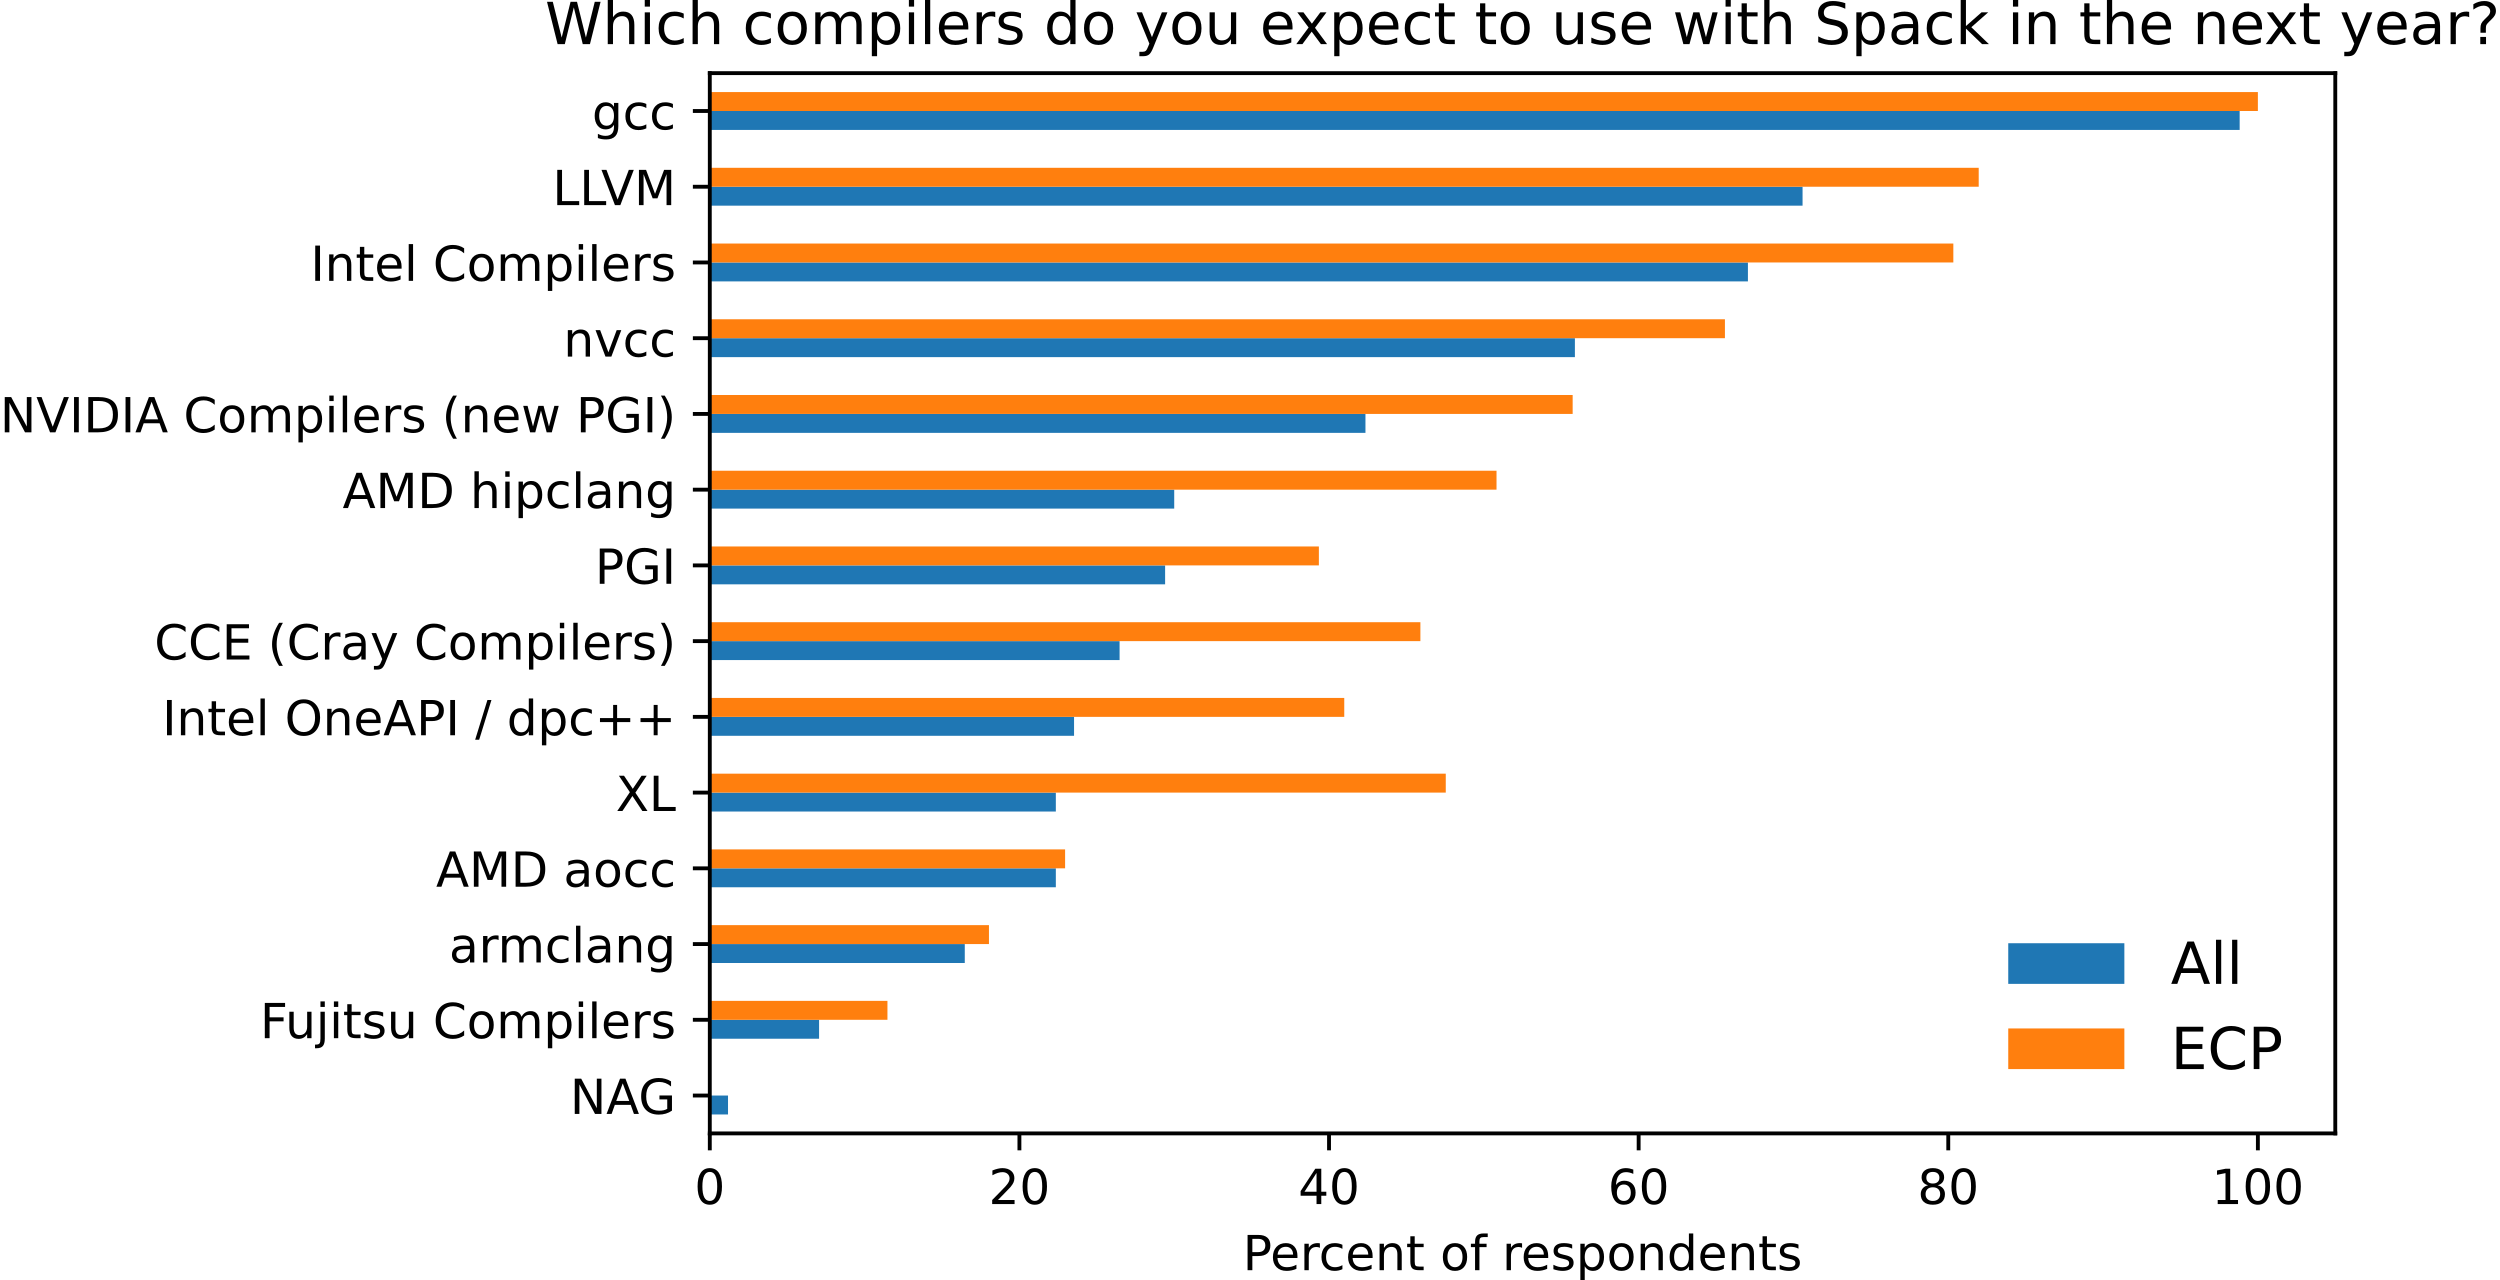 <?xml version="1.0" encoding="utf-8" standalone="no"?>
<!DOCTYPE svg PUBLIC "-//W3C//DTD SVG 1.1//EN"
  "http://www.w3.org/Graphics/SVG/1.1/DTD/svg11.dtd">
<!-- Created with matplotlib (https://matplotlib.org/) -->
<svg height="264.634pt" version="1.1" viewBox="0 0 516.756 264.634" width="516.756pt" xmlns="http://www.w3.org/2000/svg" xmlns:xlink="http://www.w3.org/1999/xlink">
 <defs>
  <style type="text/css">*{stroke-linecap:butt;stroke-linejoin:round;}</style>
 </defs>
 <g id="figure_1">
  <g id="patch_1">
   <path d="M 0 264.634 
L 516.756 264.634 
L 516.756 0 
L 0 0 
z
" style="fill:none;"/>
  </g>
  <g id="axes_1">
   <g id="patch_2">
    <path d="M 146.717 234.278 
L 482.707 234.278 
L 482.707 15.118 
L 146.717 15.118 
z
" style="fill:none;"/>
   </g>
   <g id="patch_3">
    <path clip-path="url(#p27ceba5180)" d="M 146.717 230.365 
L 150.482 230.365 
L 150.482 226.451 
L 146.717 226.451 
z
" style="fill:#1f77b4;"/>
   </g>
   <g id="patch_4">
    <path clip-path="url(#p27ceba5180)" d="M 146.717 214.71 
L 169.305 214.71 
L 169.305 210.797 
L 146.717 210.797 
z
" style="fill:#1f77b4;"/>
   </g>
   <g id="patch_5">
    <path clip-path="url(#p27ceba5180)" d="M 146.717 199.056 
L 199.422 199.056 
L 199.422 195.142 
L 146.717 195.142 
z
" style="fill:#1f77b4;"/>
   </g>
   <g id="patch_6">
    <path clip-path="url(#p27ceba5180)" d="M 146.717 183.402 
L 218.244 183.402 
L 218.244 179.488 
L 146.717 179.488 
z
" style="fill:#1f77b4;"/>
   </g>
   <g id="patch_7">
    <path clip-path="url(#p27ceba5180)" d="M 146.717 167.747 
L 218.244 167.747 
L 218.244 163.834 
L 146.717 163.834 
z
" style="fill:#1f77b4;"/>
   </g>
   <g id="patch_8">
    <path clip-path="url(#p27ceba5180)" d="M 146.717 152.093 
L 222.009 152.093 
L 222.009 148.18 
L 146.717 148.18 
z
" style="fill:#1f77b4;"/>
   </g>
   <g id="patch_9">
    <path clip-path="url(#p27ceba5180)" d="M 146.717 136.439 
L 231.421 136.439 
L 231.421 132.525 
L 146.717 132.525 
z
" style="fill:#1f77b4;"/>
   </g>
   <g id="patch_10">
    <path clip-path="url(#p27ceba5180)" d="M 146.717 120.785 
L 240.832 120.785 
L 240.832 116.871 
L 146.717 116.871 
z
" style="fill:#1f77b4;"/>
   </g>
   <g id="patch_11">
    <path clip-path="url(#p27ceba5180)" d="M 146.717 105.13 
L 242.714 105.13 
L 242.714 101.217 
L 146.717 101.217 
z
" style="fill:#1f77b4;"/>
   </g>
   <g id="patch_12">
    <path clip-path="url(#p27ceba5180)" d="M 146.717 89.476 
L 282.243 89.476 
L 282.243 85.562 
L 146.717 85.562 
z
" style="fill:#1f77b4;"/>
   </g>
   <g id="patch_13">
    <path clip-path="url(#p27ceba5180)" d="M 146.717 73.822 
L 325.535 73.822 
L 325.535 69.908 
L 146.717 69.908 
z
" style="fill:#1f77b4;"/>
   </g>
   <g id="patch_14">
    <path clip-path="url(#p27ceba5180)" d="M 146.717 58.167 
L 361.299 58.167 
L 361.299 54.254 
L 146.717 54.254 
z
" style="fill:#1f77b4;"/>
   </g>
   <g id="patch_15">
    <path clip-path="url(#p27ceba5180)" d="M 146.717 42.513 
L 372.593 42.513 
L 372.593 38.6 
L 146.717 38.6 
z
" style="fill:#1f77b4;"/>
   </g>
   <g id="patch_16">
    <path clip-path="url(#p27ceba5180)" d="M 146.717 26.859 
L 462.943 26.859 
L 462.943 22.945 
L 146.717 22.945 
z
" style="fill:#1f77b4;"/>
   </g>
   <g id="patch_17">
    <path clip-path="url(#p27ceba5180)" d="M 146.717 226.451 
L 146.717 226.451 
L 146.717 222.537 
L 146.717 222.537 
z
" style="fill:#ff7f0e;"/>
   </g>
   <g id="patch_18">
    <path clip-path="url(#p27ceba5180)" d="M 146.717 210.797 
L 183.437 210.797 
L 183.437 206.883 
L 146.717 206.883 
z
" style="fill:#ff7f0e;"/>
   </g>
   <g id="patch_19">
    <path clip-path="url(#p27ceba5180)" d="M 146.717 195.142 
L 204.42 195.142 
L 204.42 191.229 
L 146.717 191.229 
z
" style="fill:#ff7f0e;"/>
   </g>
   <g id="patch_20">
    <path clip-path="url(#p27ceba5180)" d="M 146.717 179.488 
L 220.158 179.488 
L 220.158 175.575 
L 146.717 175.575 
z
" style="fill:#ff7f0e;"/>
   </g>
   <g id="patch_21">
    <path clip-path="url(#p27ceba5180)" d="M 146.717 163.834 
L 298.844 163.834 
L 298.844 159.92 
L 146.717 159.92 
z
" style="fill:#ff7f0e;"/>
   </g>
   <g id="patch_22">
    <path clip-path="url(#p27ceba5180)" d="M 146.717 148.18 
L 277.861 148.18 
L 277.861 144.266 
L 146.717 144.266 
z
" style="fill:#ff7f0e;"/>
   </g>
   <g id="patch_23">
    <path clip-path="url(#p27ceba5180)" d="M 146.717 132.525 
L 293.598 132.525 
L 293.598 128.612 
L 146.717 128.612 
z
" style="fill:#ff7f0e;"/>
   </g>
   <g id="patch_24">
    <path clip-path="url(#p27ceba5180)" d="M 146.717 116.871 
L 272.615 116.871 
L 272.615 112.957 
L 146.717 112.957 
z
" style="fill:#ff7f0e;"/>
   </g>
   <g id="patch_25">
    <path clip-path="url(#p27ceba5180)" d="M 146.717 101.217 
L 309.335 101.217 
L 309.335 97.303 
L 146.717 97.303 
z
" style="fill:#ff7f0e;"/>
   </g>
   <g id="patch_26">
    <path clip-path="url(#p27ceba5180)" d="M 146.717 85.562 
L 325.073 85.562 
L 325.073 81.649 
L 146.717 81.649 
z
" style="fill:#ff7f0e;"/>
   </g>
   <g id="patch_27">
    <path clip-path="url(#p27ceba5180)" d="M 146.717 69.908 
L 356.547 69.908 
L 356.547 65.995 
L 146.717 65.995 
z
" style="fill:#ff7f0e;"/>
   </g>
   <g id="patch_28">
    <path clip-path="url(#p27ceba5180)" d="M 146.717 54.254 
L 403.759 54.254 
L 403.759 50.34 
L 146.717 50.34 
z
" style="fill:#ff7f0e;"/>
   </g>
   <g id="patch_29">
    <path clip-path="url(#p27ceba5180)" d="M 146.717 38.6 
L 409.004 38.6 
L 409.004 34.686 
L 146.717 34.686 
z
" style="fill:#ff7f0e;"/>
   </g>
   <g id="patch_30">
    <path clip-path="url(#p27ceba5180)" d="M 146.717 22.945 
L 466.708 22.945 
L 466.708 19.032 
L 146.717 19.032 
z
" style="fill:#ff7f0e;"/>
   </g>
   <g id="matplotlib.axis_1">
    <g id="xtick_1">
     <g id="line2d_1">
      <defs>
       <path d="M 0 0 
L 0 3.5 
" id="m9bd266fae2" style="stroke:#000000;stroke-width:0.8;"/>
      </defs>
      <g>
       <use style="stroke:#000000;stroke-width:0.8;" x="146.717" xlink:href="#m9bd266fae2" y="234.278"/>
      </g>
     </g>
     <g id="text_1">
      <!-- 0 -->
      <g transform="translate(143.536 248.877)scale(0.1 -0.1)">
       <defs>
        <path d="M 31.781 66.406 
Q 24.172 66.406 20.328 58.906 
Q 16.5 51.422 16.5 36.375 
Q 16.5 21.391 20.328 13.891 
Q 24.172 6.391 31.781 6.391 
Q 39.453 6.391 43.281 13.891 
Q 47.125 21.391 47.125 36.375 
Q 47.125 51.422 43.281 58.906 
Q 39.453 66.406 31.781 66.406 
z
M 31.781 74.219 
Q 44.047 74.219 50.516 64.516 
Q 56.984 54.828 56.984 36.375 
Q 56.984 17.969 50.516 8.266 
Q 44.047 -1.422 31.781 -1.422 
Q 19.531 -1.422 13.062 8.266 
Q 6.594 17.969 6.594 36.375 
Q 6.594 54.828 13.062 64.516 
Q 19.531 74.219 31.781 74.219 
z
" id="DejaVuSans-48"/>
       </defs>
       <use xlink:href="#DejaVuSans-48"/>
      </g>
     </g>
    </g>
    <g id="xtick_2">
     <g id="line2d_2">
      <g>
       <use style="stroke:#000000;stroke-width:0.8;" x="210.715" xlink:href="#m9bd266fae2" y="234.278"/>
      </g>
     </g>
     <g id="text_2">
      <!-- 20 -->
      <g transform="translate(204.353 248.877)scale(0.1 -0.1)">
       <defs>
        <path d="M 19.188 8.297 
L 53.609 8.297 
L 53.609 0 
L 7.328 0 
L 7.328 8.297 
Q 12.938 14.109 22.625 23.891 
Q 32.328 33.688 34.812 36.531 
Q 39.547 41.844 41.422 45.531 
Q 43.312 49.219 43.312 52.781 
Q 43.312 58.594 39.234 62.25 
Q 35.156 65.922 28.609 65.922 
Q 23.969 65.922 18.812 64.312 
Q 13.672 62.703 7.812 59.422 
L 7.812 69.391 
Q 13.766 71.781 18.938 73 
Q 24.125 74.219 28.422 74.219 
Q 39.75 74.219 46.484 68.547 
Q 53.219 62.891 53.219 53.422 
Q 53.219 48.922 51.531 44.891 
Q 49.859 40.875 45.406 35.406 
Q 44.188 33.984 37.641 27.219 
Q 31.109 20.453 19.188 8.297 
z
" id="DejaVuSans-50"/>
       </defs>
       <use xlink:href="#DejaVuSans-50"/>
       <use x="63.623" xlink:href="#DejaVuSans-48"/>
      </g>
     </g>
    </g>
    <g id="xtick_3">
     <g id="line2d_3">
      <g>
       <use style="stroke:#000000;stroke-width:0.8;" x="274.713" xlink:href="#m9bd266fae2" y="234.278"/>
      </g>
     </g>
     <g id="text_3">
      <!-- 40 -->
      <g transform="translate(268.351 248.877)scale(0.1 -0.1)">
       <defs>
        <path d="M 37.797 64.312 
L 12.891 25.391 
L 37.797 25.391 
z
M 35.203 72.906 
L 47.609 72.906 
L 47.609 25.391 
L 58.016 25.391 
L 58.016 17.188 
L 47.609 17.188 
L 47.609 0 
L 37.797 0 
L 37.797 17.188 
L 4.891 17.188 
L 4.891 26.703 
z
" id="DejaVuSans-52"/>
       </defs>
       <use xlink:href="#DejaVuSans-52"/>
       <use x="63.623" xlink:href="#DejaVuSans-48"/>
      </g>
     </g>
    </g>
    <g id="xtick_4">
     <g id="line2d_4">
      <g>
       <use style="stroke:#000000;stroke-width:0.8;" x="338.711" xlink:href="#m9bd266fae2" y="234.278"/>
      </g>
     </g>
     <g id="text_4">
      <!-- 60 -->
      <g transform="translate(332.349 248.877)scale(0.1 -0.1)">
       <defs>
        <path d="M 33.016 40.375 
Q 26.375 40.375 22.484 35.828 
Q 18.609 31.297 18.609 23.391 
Q 18.609 15.531 22.484 10.953 
Q 26.375 6.391 33.016 6.391 
Q 39.656 6.391 43.531 10.953 
Q 47.406 15.531 47.406 23.391 
Q 47.406 31.297 43.531 35.828 
Q 39.656 40.375 33.016 40.375 
z
M 52.594 71.297 
L 52.594 62.312 
Q 48.875 64.062 45.094 64.984 
Q 41.312 65.922 37.594 65.922 
Q 27.828 65.922 22.672 59.328 
Q 17.531 52.734 16.797 39.406 
Q 19.672 43.656 24.016 45.922 
Q 28.375 48.188 33.594 48.188 
Q 44.578 48.188 50.953 41.516 
Q 57.328 34.859 57.328 23.391 
Q 57.328 12.156 50.688 5.359 
Q 44.047 -1.422 33.016 -1.422 
Q 20.359 -1.422 13.672 8.266 
Q 6.984 17.969 6.984 36.375 
Q 6.984 53.656 15.188 63.938 
Q 23.391 74.219 37.203 74.219 
Q 40.922 74.219 44.703 73.484 
Q 48.484 72.75 52.594 71.297 
z
" id="DejaVuSans-54"/>
       </defs>
       <use xlink:href="#DejaVuSans-54"/>
       <use x="63.623" xlink:href="#DejaVuSans-48"/>
      </g>
     </g>
    </g>
    <g id="xtick_5">
     <g id="line2d_5">
      <g>
       <use style="stroke:#000000;stroke-width:0.8;" x="402.71" xlink:href="#m9bd266fae2" y="234.278"/>
      </g>
     </g>
     <g id="text_5">
      <!-- 80 -->
      <g transform="translate(396.347 248.877)scale(0.1 -0.1)">
       <defs>
        <path d="M 31.781 34.625 
Q 24.75 34.625 20.719 30.859 
Q 16.703 27.094 16.703 20.516 
Q 16.703 13.922 20.719 10.156 
Q 24.75 6.391 31.781 6.391 
Q 38.812 6.391 42.859 10.172 
Q 46.922 13.969 46.922 20.516 
Q 46.922 27.094 42.891 30.859 
Q 38.875 34.625 31.781 34.625 
z
M 21.922 38.812 
Q 15.578 40.375 12.031 44.719 
Q 8.5 49.078 8.5 55.328 
Q 8.5 64.062 14.719 69.141 
Q 20.953 74.219 31.781 74.219 
Q 42.672 74.219 48.875 69.141 
Q 55.078 64.062 55.078 55.328 
Q 55.078 49.078 51.531 44.719 
Q 48 40.375 41.703 38.812 
Q 48.828 37.156 52.797 32.312 
Q 56.781 27.484 56.781 20.516 
Q 56.781 9.906 50.312 4.234 
Q 43.844 -1.422 31.781 -1.422 
Q 19.734 -1.422 13.25 4.234 
Q 6.781 9.906 6.781 20.516 
Q 6.781 27.484 10.781 32.312 
Q 14.797 37.156 21.922 38.812 
z
M 18.312 54.391 
Q 18.312 48.734 21.844 45.562 
Q 25.391 42.391 31.781 42.391 
Q 38.141 42.391 41.719 45.562 
Q 45.312 48.734 45.312 54.391 
Q 45.312 60.062 41.719 63.234 
Q 38.141 66.406 31.781 66.406 
Q 25.391 66.406 21.844 63.234 
Q 18.312 60.062 18.312 54.391 
z
" id="DejaVuSans-56"/>
       </defs>
       <use xlink:href="#DejaVuSans-56"/>
       <use x="63.623" xlink:href="#DejaVuSans-48"/>
      </g>
     </g>
    </g>
    <g id="xtick_6">
     <g id="line2d_6">
      <g>
       <use style="stroke:#000000;stroke-width:0.8;" x="466.708" xlink:href="#m9bd266fae2" y="234.278"/>
      </g>
     </g>
     <g id="text_6">
      <!-- 100 -->
      <g transform="translate(457.164 248.877)scale(0.1 -0.1)">
       <defs>
        <path d="M 12.406 8.297 
L 28.516 8.297 
L 28.516 63.922 
L 10.984 60.406 
L 10.984 69.391 
L 28.422 72.906 
L 38.281 72.906 
L 38.281 8.297 
L 54.391 8.297 
L 54.391 0 
L 12.406 0 
z
" id="DejaVuSans-49"/>
       </defs>
       <use xlink:href="#DejaVuSans-49"/>
       <use x="63.623" xlink:href="#DejaVuSans-48"/>
       <use x="127.246" xlink:href="#DejaVuSans-48"/>
      </g>
     </g>
    </g>
    <g id="text_7">
     <!-- Percent of respondents -->
     <g transform="translate(256.896 262.555)scale(0.1 -0.1)">
      <defs>
       <path d="M 19.672 64.797 
L 19.672 37.406 
L 32.078 37.406 
Q 38.969 37.406 42.719 40.969 
Q 46.484 44.531 46.484 51.125 
Q 46.484 57.672 42.719 61.234 
Q 38.969 64.797 32.078 64.797 
z
M 9.812 72.906 
L 32.078 72.906 
Q 44.344 72.906 50.609 67.359 
Q 56.891 61.812 56.891 51.125 
Q 56.891 40.328 50.609 34.812 
Q 44.344 29.297 32.078 29.297 
L 19.672 29.297 
L 19.672 0 
L 9.812 0 
z
" id="DejaVuSans-80"/>
       <path d="M 56.203 29.594 
L 56.203 25.203 
L 14.891 25.203 
Q 15.484 15.922 20.484 11.062 
Q 25.484 6.203 34.422 6.203 
Q 39.594 6.203 44.453 7.469 
Q 49.312 8.734 54.109 11.281 
L 54.109 2.781 
Q 49.266 0.734 44.188 -0.344 
Q 39.109 -1.422 33.891 -1.422 
Q 20.797 -1.422 13.156 6.188 
Q 5.516 13.812 5.516 26.812 
Q 5.516 40.234 12.766 48.109 
Q 20.016 56 32.328 56 
Q 43.359 56 49.781 48.891 
Q 56.203 41.797 56.203 29.594 
z
M 47.219 32.234 
Q 47.125 39.594 43.094 43.984 
Q 39.062 48.391 32.422 48.391 
Q 24.906 48.391 20.391 44.141 
Q 15.875 39.891 15.188 32.172 
z
" id="DejaVuSans-101"/>
       <path d="M 41.109 46.297 
Q 39.594 47.172 37.812 47.578 
Q 36.031 48 33.891 48 
Q 26.266 48 22.188 43.047 
Q 18.109 38.094 18.109 28.812 
L 18.109 0 
L 9.078 0 
L 9.078 54.688 
L 18.109 54.688 
L 18.109 46.188 
Q 20.953 51.172 25.484 53.578 
Q 30.031 56 36.531 56 
Q 37.453 56 38.578 55.875 
Q 39.703 55.766 41.062 55.516 
z
" id="DejaVuSans-114"/>
       <path d="M 48.781 52.594 
L 48.781 44.188 
Q 44.969 46.297 41.141 47.344 
Q 37.312 48.391 33.406 48.391 
Q 24.656 48.391 19.812 42.844 
Q 14.984 37.312 14.984 27.297 
Q 14.984 17.281 19.812 11.734 
Q 24.656 6.203 33.406 6.203 
Q 37.312 6.203 41.141 7.25 
Q 44.969 8.297 48.781 10.406 
L 48.781 2.094 
Q 45.016 0.344 40.984 -0.531 
Q 36.969 -1.422 32.422 -1.422 
Q 20.062 -1.422 12.781 6.344 
Q 5.516 14.109 5.516 27.297 
Q 5.516 40.672 12.859 48.328 
Q 20.219 56 33.016 56 
Q 37.156 56 41.109 55.141 
Q 45.062 54.297 48.781 52.594 
z
" id="DejaVuSans-99"/>
       <path d="M 54.891 33.016 
L 54.891 0 
L 45.906 0 
L 45.906 32.719 
Q 45.906 40.484 42.875 44.328 
Q 39.844 48.188 33.797 48.188 
Q 26.516 48.188 22.312 43.547 
Q 18.109 38.922 18.109 30.906 
L 18.109 0 
L 9.078 0 
L 9.078 54.688 
L 18.109 54.688 
L 18.109 46.188 
Q 21.344 51.125 25.703 53.562 
Q 30.078 56 35.797 56 
Q 45.219 56 50.047 50.172 
Q 54.891 44.344 54.891 33.016 
z
" id="DejaVuSans-110"/>
       <path d="M 18.312 70.219 
L 18.312 54.688 
L 36.812 54.688 
L 36.812 47.703 
L 18.312 47.703 
L 18.312 18.016 
Q 18.312 11.328 20.141 9.422 
Q 21.969 7.516 27.594 7.516 
L 36.812 7.516 
L 36.812 0 
L 27.594 0 
Q 17.188 0 13.234 3.875 
Q 9.281 7.766 9.281 18.016 
L 9.281 47.703 
L 2.688 47.703 
L 2.688 54.688 
L 9.281 54.688 
L 9.281 70.219 
z
" id="DejaVuSans-116"/>
       <path id="DejaVuSans-32"/>
       <path d="M 30.609 48.391 
Q 23.391 48.391 19.188 42.75 
Q 14.984 37.109 14.984 27.297 
Q 14.984 17.484 19.156 11.844 
Q 23.344 6.203 30.609 6.203 
Q 37.797 6.203 41.984 11.859 
Q 46.188 17.531 46.188 27.297 
Q 46.188 37.016 41.984 42.703 
Q 37.797 48.391 30.609 48.391 
z
M 30.609 56 
Q 42.328 56 49.016 48.375 
Q 55.719 40.766 55.719 27.297 
Q 55.719 13.875 49.016 6.219 
Q 42.328 -1.422 30.609 -1.422 
Q 18.844 -1.422 12.172 6.219 
Q 5.516 13.875 5.516 27.297 
Q 5.516 40.766 12.172 48.375 
Q 18.844 56 30.609 56 
z
" id="DejaVuSans-111"/>
       <path d="M 37.109 75.984 
L 37.109 68.5 
L 28.516 68.5 
Q 23.688 68.5 21.797 66.547 
Q 19.922 64.594 19.922 59.516 
L 19.922 54.688 
L 34.719 54.688 
L 34.719 47.703 
L 19.922 47.703 
L 19.922 0 
L 10.891 0 
L 10.891 47.703 
L 2.297 47.703 
L 2.297 54.688 
L 10.891 54.688 
L 10.891 58.5 
Q 10.891 67.625 15.141 71.797 
Q 19.391 75.984 28.609 75.984 
z
" id="DejaVuSans-102"/>
       <path d="M 44.281 53.078 
L 44.281 44.578 
Q 40.484 46.531 36.375 47.5 
Q 32.281 48.484 27.875 48.484 
Q 21.188 48.484 17.844 46.438 
Q 14.5 44.391 14.5 40.281 
Q 14.5 37.156 16.891 35.375 
Q 19.281 33.594 26.516 31.984 
L 29.594 31.297 
Q 39.156 29.25 43.188 25.516 
Q 47.219 21.781 47.219 15.094 
Q 47.219 7.469 41.188 3.016 
Q 35.156 -1.422 24.609 -1.422 
Q 20.219 -1.422 15.453 -0.562 
Q 10.688 0.297 5.422 2 
L 5.422 11.281 
Q 10.406 8.688 15.234 7.391 
Q 20.062 6.109 24.812 6.109 
Q 31.156 6.109 34.562 8.281 
Q 37.984 10.453 37.984 14.406 
Q 37.984 18.062 35.516 20.016 
Q 33.062 21.969 24.703 23.781 
L 21.578 24.516 
Q 13.234 26.266 9.516 29.906 
Q 5.812 33.547 5.812 39.891 
Q 5.812 47.609 11.281 51.797 
Q 16.75 56 26.812 56 
Q 31.781 56 36.172 55.266 
Q 40.578 54.547 44.281 53.078 
z
" id="DejaVuSans-115"/>
       <path d="M 18.109 8.203 
L 18.109 -20.797 
L 9.078 -20.797 
L 9.078 54.688 
L 18.109 54.688 
L 18.109 46.391 
Q 20.953 51.266 25.266 53.625 
Q 29.594 56 35.594 56 
Q 45.562 56 51.781 48.094 
Q 58.016 40.188 58.016 27.297 
Q 58.016 14.406 51.781 6.484 
Q 45.562 -1.422 35.594 -1.422 
Q 29.594 -1.422 25.266 0.953 
Q 20.953 3.328 18.109 8.203 
z
M 48.688 27.297 
Q 48.688 37.203 44.609 42.844 
Q 40.531 48.484 33.406 48.484 
Q 26.266 48.484 22.188 42.844 
Q 18.109 37.203 18.109 27.297 
Q 18.109 17.391 22.188 11.75 
Q 26.266 6.109 33.406 6.109 
Q 40.531 6.109 44.609 11.75 
Q 48.688 17.391 48.688 27.297 
z
" id="DejaVuSans-112"/>
       <path d="M 45.406 46.391 
L 45.406 75.984 
L 54.391 75.984 
L 54.391 0 
L 45.406 0 
L 45.406 8.203 
Q 42.578 3.328 38.25 0.953 
Q 33.938 -1.422 27.875 -1.422 
Q 17.969 -1.422 11.734 6.484 
Q 5.516 14.406 5.516 27.297 
Q 5.516 40.188 11.734 48.094 
Q 17.969 56 27.875 56 
Q 33.938 56 38.25 53.625 
Q 42.578 51.266 45.406 46.391 
z
M 14.797 27.297 
Q 14.797 17.391 18.875 11.75 
Q 22.953 6.109 30.078 6.109 
Q 37.203 6.109 41.297 11.75 
Q 45.406 17.391 45.406 27.297 
Q 45.406 37.203 41.297 42.844 
Q 37.203 48.484 30.078 48.484 
Q 22.953 48.484 18.875 42.844 
Q 14.797 37.203 14.797 27.297 
z
" id="DejaVuSans-100"/>
      </defs>
      <use xlink:href="#DejaVuSans-80"/>
      <use x="56.678" xlink:href="#DejaVuSans-101"/>
      <use x="118.201" xlink:href="#DejaVuSans-114"/>
      <use x="157.064" xlink:href="#DejaVuSans-99"/>
      <use x="212.045" xlink:href="#DejaVuSans-101"/>
      <use x="273.568" xlink:href="#DejaVuSans-110"/>
      <use x="336.947" xlink:href="#DejaVuSans-116"/>
      <use x="376.156" xlink:href="#DejaVuSans-32"/>
      <use x="407.943" xlink:href="#DejaVuSans-111"/>
      <use x="469.125" xlink:href="#DejaVuSans-102"/>
      <use x="504.33" xlink:href="#DejaVuSans-32"/>
      <use x="536.117" xlink:href="#DejaVuSans-114"/>
      <use x="574.98" xlink:href="#DejaVuSans-101"/>
      <use x="636.504" xlink:href="#DejaVuSans-115"/>
      <use x="688.604" xlink:href="#DejaVuSans-112"/>
      <use x="752.08" xlink:href="#DejaVuSans-111"/>
      <use x="813.262" xlink:href="#DejaVuSans-110"/>
      <use x="876.641" xlink:href="#DejaVuSans-100"/>
      <use x="940.117" xlink:href="#DejaVuSans-101"/>
      <use x="1001.641" xlink:href="#DejaVuSans-110"/>
      <use x="1065.02" xlink:href="#DejaVuSans-116"/>
      <use x="1104.229" xlink:href="#DejaVuSans-115"/>
     </g>
    </g>
   </g>
   <g id="matplotlib.axis_2">
    <g id="ytick_1">
     <g id="line2d_7">
      <defs>
       <path d="M 0 0 
L -3.5 0 
" id="m64c4470f86" style="stroke:#000000;stroke-width:0.8;"/>
      </defs>
      <g>
       <use style="stroke:#000000;stroke-width:0.8;" x="146.717" xlink:href="#m64c4470f86" y="226.451"/>
      </g>
     </g>
     <g id="text_8">
      <!-- NAG -->
      <g transform="translate(117.822 230.25)scale(0.1 -0.1)">
       <defs>
        <path d="M 9.812 72.906 
L 23.094 72.906 
L 55.422 11.922 
L 55.422 72.906 
L 64.984 72.906 
L 64.984 0 
L 51.703 0 
L 19.391 60.984 
L 19.391 0 
L 9.812 0 
z
" id="DejaVuSans-78"/>
        <path d="M 34.188 63.188 
L 20.797 26.906 
L 47.609 26.906 
z
M 28.609 72.906 
L 39.797 72.906 
L 67.578 0 
L 57.328 0 
L 50.688 18.703 
L 17.828 18.703 
L 11.188 0 
L 0.781 0 
z
" id="DejaVuSans-65"/>
        <path d="M 59.516 10.406 
L 59.516 29.984 
L 43.406 29.984 
L 43.406 38.094 
L 69.281 38.094 
L 69.281 6.781 
Q 63.578 2.734 56.688 0.656 
Q 49.812 -1.422 42 -1.422 
Q 24.906 -1.422 15.25 8.562 
Q 5.609 18.562 5.609 36.375 
Q 5.609 54.25 15.25 64.234 
Q 24.906 74.219 42 74.219 
Q 49.125 74.219 55.547 72.453 
Q 61.969 70.703 67.391 67.281 
L 67.391 56.781 
Q 61.922 61.422 55.766 63.766 
Q 49.609 66.109 42.828 66.109 
Q 29.438 66.109 22.719 58.641 
Q 16.016 51.172 16.016 36.375 
Q 16.016 21.625 22.719 14.156 
Q 29.438 6.688 42.828 6.688 
Q 48.047 6.688 52.141 7.594 
Q 56.25 8.5 59.516 10.406 
z
" id="DejaVuSans-71"/>
       </defs>
       <use xlink:href="#DejaVuSans-78"/>
       <use x="74.805" xlink:href="#DejaVuSans-65"/>
       <use x="141.463" xlink:href="#DejaVuSans-71"/>
      </g>
     </g>
    </g>
    <g id="ytick_2">
     <g id="line2d_8">
      <g>
       <use style="stroke:#000000;stroke-width:0.8;" x="146.717" xlink:href="#m64c4470f86" y="210.797"/>
      </g>
     </g>
     <g id="text_9">
      <!-- Fujitsu Compilers -->
      <g transform="translate(53.756 214.596)scale(0.1 -0.1)">
       <defs>
        <path d="M 9.812 72.906 
L 51.703 72.906 
L 51.703 64.594 
L 19.672 64.594 
L 19.672 43.109 
L 48.578 43.109 
L 48.578 34.812 
L 19.672 34.812 
L 19.672 0 
L 9.812 0 
z
" id="DejaVuSans-70"/>
        <path d="M 8.5 21.578 
L 8.5 54.688 
L 17.484 54.688 
L 17.484 21.922 
Q 17.484 14.156 20.5 10.266 
Q 23.531 6.391 29.594 6.391 
Q 36.859 6.391 41.078 11.031 
Q 45.312 15.672 45.312 23.688 
L 45.312 54.688 
L 54.297 54.688 
L 54.297 0 
L 45.312 0 
L 45.312 8.406 
Q 42.047 3.422 37.719 1 
Q 33.406 -1.422 27.688 -1.422 
Q 18.266 -1.422 13.375 4.438 
Q 8.5 10.297 8.5 21.578 
z
M 31.109 56 
z
" id="DejaVuSans-117"/>
        <path d="M 9.422 54.688 
L 18.406 54.688 
L 18.406 -0.984 
Q 18.406 -11.422 14.422 -16.109 
Q 10.453 -20.797 1.609 -20.797 
L -1.812 -20.797 
L -1.812 -13.188 
L 0.594 -13.188 
Q 5.719 -13.188 7.562 -10.812 
Q 9.422 -8.453 9.422 -0.984 
z
M 9.422 75.984 
L 18.406 75.984 
L 18.406 64.594 
L 9.422 64.594 
z
" id="DejaVuSans-106"/>
        <path d="M 9.422 54.688 
L 18.406 54.688 
L 18.406 0 
L 9.422 0 
z
M 9.422 75.984 
L 18.406 75.984 
L 18.406 64.594 
L 9.422 64.594 
z
" id="DejaVuSans-105"/>
        <path d="M 64.406 67.281 
L 64.406 56.891 
Q 59.422 61.531 53.781 63.812 
Q 48.141 66.109 41.797 66.109 
Q 29.297 66.109 22.656 58.469 
Q 16.016 50.828 16.016 36.375 
Q 16.016 21.969 22.656 14.328 
Q 29.297 6.688 41.797 6.688 
Q 48.141 6.688 53.781 8.984 
Q 59.422 11.281 64.406 15.922 
L 64.406 5.609 
Q 59.234 2.094 53.438 0.328 
Q 47.656 -1.422 41.219 -1.422 
Q 24.656 -1.422 15.125 8.703 
Q 5.609 18.844 5.609 36.375 
Q 5.609 53.953 15.125 64.078 
Q 24.656 74.219 41.219 74.219 
Q 47.75 74.219 53.531 72.484 
Q 59.328 70.75 64.406 67.281 
z
" id="DejaVuSans-67"/>
        <path d="M 52 44.188 
Q 55.375 50.25 60.062 53.125 
Q 64.75 56 71.094 56 
Q 79.641 56 84.281 50.016 
Q 88.922 44.047 88.922 33.016 
L 88.922 0 
L 79.891 0 
L 79.891 32.719 
Q 79.891 40.578 77.094 44.375 
Q 74.312 48.188 68.609 48.188 
Q 61.625 48.188 57.562 43.547 
Q 53.516 38.922 53.516 30.906 
L 53.516 0 
L 44.484 0 
L 44.484 32.719 
Q 44.484 40.625 41.703 44.406 
Q 38.922 48.188 33.109 48.188 
Q 26.219 48.188 22.156 43.531 
Q 18.109 38.875 18.109 30.906 
L 18.109 0 
L 9.078 0 
L 9.078 54.688 
L 18.109 54.688 
L 18.109 46.188 
Q 21.188 51.219 25.484 53.609 
Q 29.781 56 35.688 56 
Q 41.656 56 45.828 52.969 
Q 50 49.953 52 44.188 
z
" id="DejaVuSans-109"/>
        <path d="M 9.422 75.984 
L 18.406 75.984 
L 18.406 0 
L 9.422 0 
z
" id="DejaVuSans-108"/>
       </defs>
       <use xlink:href="#DejaVuSans-70"/>
       <use x="52.02" xlink:href="#DejaVuSans-117"/>
       <use x="115.398" xlink:href="#DejaVuSans-106"/>
       <use x="143.182" xlink:href="#DejaVuSans-105"/>
       <use x="170.965" xlink:href="#DejaVuSans-116"/>
       <use x="210.174" xlink:href="#DejaVuSans-115"/>
       <use x="262.273" xlink:href="#DejaVuSans-117"/>
       <use x="325.652" xlink:href="#DejaVuSans-32"/>
       <use x="357.439" xlink:href="#DejaVuSans-67"/>
       <use x="427.264" xlink:href="#DejaVuSans-111"/>
       <use x="488.445" xlink:href="#DejaVuSans-109"/>
       <use x="585.857" xlink:href="#DejaVuSans-112"/>
       <use x="649.334" xlink:href="#DejaVuSans-105"/>
       <use x="677.117" xlink:href="#DejaVuSans-108"/>
       <use x="704.9" xlink:href="#DejaVuSans-101"/>
       <use x="766.424" xlink:href="#DejaVuSans-114"/>
       <use x="807.537" xlink:href="#DejaVuSans-115"/>
      </g>
     </g>
    </g>
    <g id="ytick_3">
     <g id="line2d_9">
      <g>
       <use style="stroke:#000000;stroke-width:0.8;" x="146.717" xlink:href="#m64c4470f86" y="195.142"/>
      </g>
     </g>
     <g id="text_10">
      <!-- armclang -->
      <g transform="translate(92.822 198.942)scale(0.1 -0.1)">
       <defs>
        <path d="M 34.281 27.484 
Q 23.391 27.484 19.188 25 
Q 14.984 22.516 14.984 16.5 
Q 14.984 11.719 18.141 8.906 
Q 21.297 6.109 26.703 6.109 
Q 34.188 6.109 38.703 11.406 
Q 43.219 16.703 43.219 25.484 
L 43.219 27.484 
z
M 52.203 31.203 
L 52.203 0 
L 43.219 0 
L 43.219 8.297 
Q 40.141 3.328 35.547 0.953 
Q 30.953 -1.422 24.312 -1.422 
Q 15.922 -1.422 10.953 3.297 
Q 6 8.016 6 15.922 
Q 6 25.141 12.172 29.828 
Q 18.359 34.516 30.609 34.516 
L 43.219 34.516 
L 43.219 35.406 
Q 43.219 41.609 39.141 45 
Q 35.062 48.391 27.688 48.391 
Q 23 48.391 18.547 47.266 
Q 14.109 46.141 10.016 43.891 
L 10.016 52.203 
Q 14.938 54.109 19.578 55.047 
Q 24.219 56 28.609 56 
Q 40.484 56 46.344 49.844 
Q 52.203 43.703 52.203 31.203 
z
" id="DejaVuSans-97"/>
        <path d="M 45.406 27.984 
Q 45.406 37.75 41.375 43.109 
Q 37.359 48.484 30.078 48.484 
Q 22.859 48.484 18.828 43.109 
Q 14.797 37.75 14.797 27.984 
Q 14.797 18.266 18.828 12.891 
Q 22.859 7.516 30.078 7.516 
Q 37.359 7.516 41.375 12.891 
Q 45.406 18.266 45.406 27.984 
z
M 54.391 6.781 
Q 54.391 -7.172 48.188 -13.984 
Q 42 -20.797 29.203 -20.797 
Q 24.469 -20.797 20.266 -20.094 
Q 16.062 -19.391 12.109 -17.922 
L 12.109 -9.188 
Q 16.062 -11.328 19.922 -12.344 
Q 23.781 -13.375 27.781 -13.375 
Q 36.625 -13.375 41.016 -8.766 
Q 45.406 -4.156 45.406 5.172 
L 45.406 9.625 
Q 42.625 4.781 38.281 2.391 
Q 33.938 0 27.875 0 
Q 17.828 0 11.672 7.656 
Q 5.516 15.328 5.516 27.984 
Q 5.516 40.672 11.672 48.328 
Q 17.828 56 27.875 56 
Q 33.938 56 38.281 53.609 
Q 42.625 51.219 45.406 46.391 
L 45.406 54.688 
L 54.391 54.688 
z
" id="DejaVuSans-103"/>
       </defs>
       <use xlink:href="#DejaVuSans-97"/>
       <use x="61.279" xlink:href="#DejaVuSans-114"/>
       <use x="100.643" xlink:href="#DejaVuSans-109"/>
       <use x="198.055" xlink:href="#DejaVuSans-99"/>
       <use x="253.035" xlink:href="#DejaVuSans-108"/>
       <use x="280.818" xlink:href="#DejaVuSans-97"/>
       <use x="342.098" xlink:href="#DejaVuSans-110"/>
       <use x="405.477" xlink:href="#DejaVuSans-103"/>
      </g>
     </g>
    </g>
    <g id="ytick_4">
     <g id="line2d_10">
      <g>
       <use style="stroke:#000000;stroke-width:0.8;" x="146.717" xlink:href="#m64c4470f86" y="179.488"/>
      </g>
     </g>
     <g id="text_11">
      <!-- AMD aocc -->
      <g transform="translate(90.127 183.287)scale(0.1 -0.1)">
       <defs>
        <path d="M 9.812 72.906 
L 24.516 72.906 
L 43.109 23.297 
L 61.812 72.906 
L 76.516 72.906 
L 76.516 0 
L 66.891 0 
L 66.891 64.016 
L 48.094 14.016 
L 38.188 14.016 
L 19.391 64.016 
L 19.391 0 
L 9.812 0 
z
" id="DejaVuSans-77"/>
        <path d="M 19.672 64.797 
L 19.672 8.109 
L 31.594 8.109 
Q 46.688 8.109 53.688 14.938 
Q 60.688 21.781 60.688 36.531 
Q 60.688 51.172 53.688 57.984 
Q 46.688 64.797 31.594 64.797 
z
M 9.812 72.906 
L 30.078 72.906 
Q 51.266 72.906 61.172 64.094 
Q 71.094 55.281 71.094 36.531 
Q 71.094 17.672 61.125 8.828 
Q 51.172 0 30.078 0 
L 9.812 0 
z
" id="DejaVuSans-68"/>
       </defs>
       <use xlink:href="#DejaVuSans-65"/>
       <use x="68.408" xlink:href="#DejaVuSans-77"/>
       <use x="154.688" xlink:href="#DejaVuSans-68"/>
       <use x="231.689" xlink:href="#DejaVuSans-32"/>
       <use x="263.477" xlink:href="#DejaVuSans-97"/>
       <use x="324.756" xlink:href="#DejaVuSans-111"/>
       <use x="385.938" xlink:href="#DejaVuSans-99"/>
       <use x="440.918" xlink:href="#DejaVuSans-99"/>
      </g>
     </g>
    </g>
    <g id="ytick_5">
     <g id="line2d_11">
      <g>
       <use style="stroke:#000000;stroke-width:0.8;" x="146.717" xlink:href="#m64c4470f86" y="163.834"/>
      </g>
     </g>
     <g id="text_12">
      <!-- XL -->
      <g transform="translate(127.295 167.633)scale(0.1 -0.1)">
       <defs>
        <path d="M 6.297 72.906 
L 16.891 72.906 
L 35.016 45.797 
L 53.219 72.906 
L 63.812 72.906 
L 40.375 37.891 
L 65.375 0 
L 54.781 0 
L 34.281 31 
L 13.625 0 
L 2.984 0 
L 29 38.922 
z
" id="DejaVuSans-88"/>
        <path d="M 9.812 72.906 
L 19.672 72.906 
L 19.672 8.297 
L 55.172 8.297 
L 55.172 0 
L 9.812 0 
z
" id="DejaVuSans-76"/>
       </defs>
       <use xlink:href="#DejaVuSans-88"/>
       <use x="68.506" xlink:href="#DejaVuSans-76"/>
      </g>
     </g>
    </g>
    <g id="ytick_6">
     <g id="line2d_12">
      <g>
       <use style="stroke:#000000;stroke-width:0.8;" x="146.717" xlink:href="#m64c4470f86" y="148.18"/>
      </g>
     </g>
     <g id="text_13">
      <!-- Intel OneAPI / dpc++ -->
      <g transform="translate(33.538 151.979)scale(0.1 -0.1)">
       <defs>
        <path d="M 9.812 72.906 
L 19.672 72.906 
L 19.672 0 
L 9.812 0 
z
" id="DejaVuSans-73"/>
        <path d="M 39.406 66.219 
Q 28.656 66.219 22.328 58.203 
Q 16.016 50.203 16.016 36.375 
Q 16.016 22.609 22.328 14.594 
Q 28.656 6.594 39.406 6.594 
Q 50.141 6.594 56.422 14.594 
Q 62.703 22.609 62.703 36.375 
Q 62.703 50.203 56.422 58.203 
Q 50.141 66.219 39.406 66.219 
z
M 39.406 74.219 
Q 54.734 74.219 63.906 63.938 
Q 73.094 53.656 73.094 36.375 
Q 73.094 19.141 63.906 8.859 
Q 54.734 -1.422 39.406 -1.422 
Q 24.031 -1.422 14.812 8.828 
Q 5.609 19.094 5.609 36.375 
Q 5.609 53.656 14.812 63.938 
Q 24.031 74.219 39.406 74.219 
z
" id="DejaVuSans-79"/>
        <path d="M 25.391 72.906 
L 33.688 72.906 
L 8.297 -9.281 
L 0 -9.281 
z
" id="DejaVuSans-47"/>
        <path d="M 46 62.703 
L 46 35.5 
L 73.188 35.5 
L 73.188 27.203 
L 46 27.203 
L 46 0 
L 37.797 0 
L 37.797 27.203 
L 10.594 27.203 
L 10.594 35.5 
L 37.797 35.5 
L 37.797 62.703 
z
" id="DejaVuSans-43"/>
       </defs>
       <use xlink:href="#DejaVuSans-73"/>
       <use x="29.492" xlink:href="#DejaVuSans-110"/>
       <use x="92.871" xlink:href="#DejaVuSans-116"/>
       <use x="132.08" xlink:href="#DejaVuSans-101"/>
       <use x="193.604" xlink:href="#DejaVuSans-108"/>
       <use x="221.387" xlink:href="#DejaVuSans-32"/>
       <use x="253.174" xlink:href="#DejaVuSans-79"/>
       <use x="331.885" xlink:href="#DejaVuSans-110"/>
       <use x="395.264" xlink:href="#DejaVuSans-101"/>
       <use x="456.787" xlink:href="#DejaVuSans-65"/>
       <use x="525.195" xlink:href="#DejaVuSans-80"/>
       <use x="585.498" xlink:href="#DejaVuSans-73"/>
       <use x="614.99" xlink:href="#DejaVuSans-32"/>
       <use x="646.777" xlink:href="#DejaVuSans-47"/>
       <use x="680.469" xlink:href="#DejaVuSans-32"/>
       <use x="712.256" xlink:href="#DejaVuSans-100"/>
       <use x="775.732" xlink:href="#DejaVuSans-112"/>
       <use x="839.209" xlink:href="#DejaVuSans-99"/>
       <use x="894.189" xlink:href="#DejaVuSans-43"/>
       <use x="977.979" xlink:href="#DejaVuSans-43"/>
      </g>
     </g>
    </g>
    <g id="ytick_7">
     <g id="line2d_13">
      <g>
       <use style="stroke:#000000;stroke-width:0.8;" x="146.717" xlink:href="#m64c4470f86" y="132.525"/>
      </g>
     </g>
     <g id="text_14">
      <!-- CCE (Cray Compilers) -->
      <g transform="translate(31.913 136.324)scale(0.1 -0.1)">
       <defs>
        <path d="M 9.812 72.906 
L 55.906 72.906 
L 55.906 64.594 
L 19.672 64.594 
L 19.672 43.016 
L 54.391 43.016 
L 54.391 34.719 
L 19.672 34.719 
L 19.672 8.297 
L 56.781 8.297 
L 56.781 0 
L 9.812 0 
z
" id="DejaVuSans-69"/>
        <path d="M 31 75.875 
Q 24.469 64.656 21.281 53.656 
Q 18.109 42.672 18.109 31.391 
Q 18.109 20.125 21.312 9.062 
Q 24.516 -2 31 -13.188 
L 23.188 -13.188 
Q 15.875 -1.703 12.234 9.375 
Q 8.594 20.453 8.594 31.391 
Q 8.594 42.281 12.203 53.312 
Q 15.828 64.359 23.188 75.875 
z
" id="DejaVuSans-40"/>
        <path d="M 32.172 -5.078 
Q 28.375 -14.844 24.75 -17.812 
Q 21.141 -20.797 15.094 -20.797 
L 7.906 -20.797 
L 7.906 -13.281 
L 13.188 -13.281 
Q 16.891 -13.281 18.938 -11.516 
Q 21 -9.766 23.484 -3.219 
L 25.094 0.875 
L 2.984 54.688 
L 12.5 54.688 
L 29.594 11.922 
L 46.688 54.688 
L 56.203 54.688 
z
" id="DejaVuSans-121"/>
        <path d="M 8.016 75.875 
L 15.828 75.875 
Q 23.141 64.359 26.781 53.312 
Q 30.422 42.281 30.422 31.391 
Q 30.422 20.453 26.781 9.375 
Q 23.141 -1.703 15.828 -13.188 
L 8.016 -13.188 
Q 14.5 -2 17.703 9.062 
Q 20.906 20.125 20.906 31.391 
Q 20.906 42.672 17.703 53.656 
Q 14.5 64.656 8.016 75.875 
z
" id="DejaVuSans-41"/>
       </defs>
       <use xlink:href="#DejaVuSans-67"/>
       <use x="69.824" xlink:href="#DejaVuSans-67"/>
       <use x="139.648" xlink:href="#DejaVuSans-69"/>
       <use x="202.832" xlink:href="#DejaVuSans-32"/>
       <use x="234.619" xlink:href="#DejaVuSans-40"/>
       <use x="273.633" xlink:href="#DejaVuSans-67"/>
       <use x="343.457" xlink:href="#DejaVuSans-114"/>
       <use x="384.57" xlink:href="#DejaVuSans-97"/>
       <use x="445.85" xlink:href="#DejaVuSans-121"/>
       <use x="505.029" xlink:href="#DejaVuSans-32"/>
       <use x="536.816" xlink:href="#DejaVuSans-67"/>
       <use x="606.641" xlink:href="#DejaVuSans-111"/>
       <use x="667.822" xlink:href="#DejaVuSans-109"/>
       <use x="765.234" xlink:href="#DejaVuSans-112"/>
       <use x="828.711" xlink:href="#DejaVuSans-105"/>
       <use x="856.494" xlink:href="#DejaVuSans-108"/>
       <use x="884.277" xlink:href="#DejaVuSans-101"/>
       <use x="945.801" xlink:href="#DejaVuSans-114"/>
       <use x="986.914" xlink:href="#DejaVuSans-115"/>
       <use x="1039.014" xlink:href="#DejaVuSans-41"/>
      </g>
     </g>
    </g>
    <g id="ytick_8">
     <g id="line2d_14">
      <g>
       <use style="stroke:#000000;stroke-width:0.8;" x="146.717" xlink:href="#m64c4470f86" y="116.871"/>
      </g>
     </g>
     <g id="text_15">
      <!-- PGI -->
      <g transform="translate(122.989 120.67)scale(0.1 -0.1)">
       <use xlink:href="#DejaVuSans-80"/>
       <use x="60.303" xlink:href="#DejaVuSans-71"/>
       <use x="137.793" xlink:href="#DejaVuSans-73"/>
      </g>
     </g>
    </g>
    <g id="ytick_9">
     <g id="line2d_15">
      <g>
       <use style="stroke:#000000;stroke-width:0.8;" x="146.717" xlink:href="#m64c4470f86" y="101.217"/>
      </g>
     </g>
     <g id="text_16">
      <!-- AMD hipclang -->
      <g transform="translate(70.816 105.016)scale(0.1 -0.1)">
       <defs>
        <path d="M 54.891 33.016 
L 54.891 0 
L 45.906 0 
L 45.906 32.719 
Q 45.906 40.484 42.875 44.328 
Q 39.844 48.188 33.797 48.188 
Q 26.516 48.188 22.312 43.547 
Q 18.109 38.922 18.109 30.906 
L 18.109 0 
L 9.078 0 
L 9.078 75.984 
L 18.109 75.984 
L 18.109 46.188 
Q 21.344 51.125 25.703 53.562 
Q 30.078 56 35.797 56 
Q 45.219 56 50.047 50.172 
Q 54.891 44.344 54.891 33.016 
z
" id="DejaVuSans-104"/>
       </defs>
       <use xlink:href="#DejaVuSans-65"/>
       <use x="68.408" xlink:href="#DejaVuSans-77"/>
       <use x="154.688" xlink:href="#DejaVuSans-68"/>
       <use x="231.689" xlink:href="#DejaVuSans-32"/>
       <use x="263.477" xlink:href="#DejaVuSans-104"/>
       <use x="326.855" xlink:href="#DejaVuSans-105"/>
       <use x="354.639" xlink:href="#DejaVuSans-112"/>
       <use x="418.115" xlink:href="#DejaVuSans-99"/>
       <use x="473.096" xlink:href="#DejaVuSans-108"/>
       <use x="500.879" xlink:href="#DejaVuSans-97"/>
       <use x="562.158" xlink:href="#DejaVuSans-110"/>
       <use x="625.537" xlink:href="#DejaVuSans-103"/>
      </g>
     </g>
    </g>
    <g id="ytick_10">
     <g id="line2d_16">
      <g>
       <use style="stroke:#000000;stroke-width:0.8;" x="146.717" xlink:href="#m64c4470f86" y="85.562"/>
      </g>
     </g>
     <g id="text_17">
      <!-- NVIDIA Compilers (new PGI) -->
      <g transform="translate(0 89.362)scale(0.1 -0.1)">
       <defs>
        <path d="M 28.609 0 
L 0.781 72.906 
L 11.078 72.906 
L 34.188 11.531 
L 57.328 72.906 
L 67.578 72.906 
L 39.797 0 
z
" id="DejaVuSans-86"/>
        <path d="M 4.203 54.688 
L 13.188 54.688 
L 24.422 12.016 
L 35.594 54.688 
L 46.188 54.688 
L 57.422 12.016 
L 68.609 54.688 
L 77.594 54.688 
L 63.281 0 
L 52.688 0 
L 40.922 44.828 
L 29.109 0 
L 18.5 0 
z
" id="DejaVuSans-119"/>
       </defs>
       <use xlink:href="#DejaVuSans-78"/>
       <use x="74.805" xlink:href="#DejaVuSans-86"/>
       <use x="143.213" xlink:href="#DejaVuSans-73"/>
       <use x="172.705" xlink:href="#DejaVuSans-68"/>
       <use x="249.707" xlink:href="#DejaVuSans-73"/>
       <use x="279.199" xlink:href="#DejaVuSans-65"/>
       <use x="347.607" xlink:href="#DejaVuSans-32"/>
       <use x="379.395" xlink:href="#DejaVuSans-67"/>
       <use x="449.219" xlink:href="#DejaVuSans-111"/>
       <use x="510.4" xlink:href="#DejaVuSans-109"/>
       <use x="607.812" xlink:href="#DejaVuSans-112"/>
       <use x="671.289" xlink:href="#DejaVuSans-105"/>
       <use x="699.072" xlink:href="#DejaVuSans-108"/>
       <use x="726.855" xlink:href="#DejaVuSans-101"/>
       <use x="788.379" xlink:href="#DejaVuSans-114"/>
       <use x="829.492" xlink:href="#DejaVuSans-115"/>
       <use x="881.592" xlink:href="#DejaVuSans-32"/>
       <use x="913.379" xlink:href="#DejaVuSans-40"/>
       <use x="952.393" xlink:href="#DejaVuSans-110"/>
       <use x="1015.771" xlink:href="#DejaVuSans-101"/>
       <use x="1077.295" xlink:href="#DejaVuSans-119"/>
       <use x="1159.082" xlink:href="#DejaVuSans-32"/>
       <use x="1190.869" xlink:href="#DejaVuSans-80"/>
       <use x="1251.172" xlink:href="#DejaVuSans-71"/>
       <use x="1328.662" xlink:href="#DejaVuSans-73"/>
       <use x="1358.154" xlink:href="#DejaVuSans-41"/>
      </g>
     </g>
    </g>
    <g id="ytick_11">
     <g id="line2d_17">
      <g>
       <use style="stroke:#000000;stroke-width:0.8;" x="146.717" xlink:href="#m64c4470f86" y="69.908"/>
      </g>
     </g>
     <g id="text_18">
      <!-- nvcc -->
      <g transform="translate(116.464 73.707)scale(0.1 -0.1)">
       <defs>
        <path d="M 2.984 54.688 
L 12.5 54.688 
L 29.594 8.797 
L 46.688 54.688 
L 56.203 54.688 
L 35.688 0 
L 23.484 0 
z
" id="DejaVuSans-118"/>
       </defs>
       <use xlink:href="#DejaVuSans-110"/>
       <use x="63.379" xlink:href="#DejaVuSans-118"/>
       <use x="122.559" xlink:href="#DejaVuSans-99"/>
       <use x="177.539" xlink:href="#DejaVuSans-99"/>
      </g>
     </g>
    </g>
    <g id="ytick_12">
     <g id="line2d_18">
      <g>
       <use style="stroke:#000000;stroke-width:0.8;" x="146.717" xlink:href="#m64c4470f86" y="54.254"/>
      </g>
     </g>
     <g id="text_19">
      <!-- Intel Compilers -->
      <g transform="translate(64.18 58.053)scale(0.1 -0.1)">
       <use xlink:href="#DejaVuSans-73"/>
       <use x="29.492" xlink:href="#DejaVuSans-110"/>
       <use x="92.871" xlink:href="#DejaVuSans-116"/>
       <use x="132.08" xlink:href="#DejaVuSans-101"/>
       <use x="193.604" xlink:href="#DejaVuSans-108"/>
       <use x="221.387" xlink:href="#DejaVuSans-32"/>
       <use x="253.174" xlink:href="#DejaVuSans-67"/>
       <use x="322.998" xlink:href="#DejaVuSans-111"/>
       <use x="384.18" xlink:href="#DejaVuSans-109"/>
       <use x="481.592" xlink:href="#DejaVuSans-112"/>
       <use x="545.068" xlink:href="#DejaVuSans-105"/>
       <use x="572.852" xlink:href="#DejaVuSans-108"/>
       <use x="600.635" xlink:href="#DejaVuSans-101"/>
       <use x="662.158" xlink:href="#DejaVuSans-114"/>
       <use x="703.271" xlink:href="#DejaVuSans-115"/>
      </g>
     </g>
    </g>
    <g id="ytick_13">
     <g id="line2d_19">
      <g>
       <use style="stroke:#000000;stroke-width:0.8;" x="146.717" xlink:href="#m64c4470f86" y="38.6"/>
      </g>
     </g>
     <g id="text_20">
      <!-- LLVM -->
      <g transform="translate(114.205 42.399)scale(0.1 -0.1)">
       <use xlink:href="#DejaVuSans-76"/>
       <use x="55.713" xlink:href="#DejaVuSans-76"/>
       <use x="100.426" xlink:href="#DejaVuSans-86"/>
       <use x="168.834" xlink:href="#DejaVuSans-77"/>
      </g>
     </g>
    </g>
    <g id="ytick_14">
     <g id="line2d_20">
      <g>
       <use style="stroke:#000000;stroke-width:0.8;" x="146.717" xlink:href="#m64c4470f86" y="22.945"/>
      </g>
     </g>
     <g id="text_21">
      <!-- gcc -->
      <g transform="translate(122.372 26.744)scale(0.1 -0.1)">
       <use xlink:href="#DejaVuSans-103"/>
       <use x="63.477" xlink:href="#DejaVuSans-99"/>
       <use x="118.457" xlink:href="#DejaVuSans-99"/>
      </g>
     </g>
    </g>
   </g>
   <g id="patch_31">
    <path d="M 146.717 234.278 
L 146.717 15.118 
" style="fill:none;stroke:#000000;stroke-linecap:square;stroke-linejoin:miter;stroke-width:0.8;"/>
   </g>
   <g id="patch_32">
    <path d="M 482.707 234.278 
L 482.707 15.118 
" style="fill:none;stroke:#000000;stroke-linecap:square;stroke-linejoin:miter;stroke-width:0.8;"/>
   </g>
   <g id="patch_33">
    <path d="M 146.717 234.278 
L 482.707 234.278 
" style="fill:none;stroke:#000000;stroke-linecap:square;stroke-linejoin:miter;stroke-width:0.8;"/>
   </g>
   <g id="patch_34">
    <path d="M 146.717 15.118 
L 482.707 15.118 
" style="fill:none;stroke:#000000;stroke-linecap:square;stroke-linejoin:miter;stroke-width:0.8;"/>
   </g>
   <g id="text_22">
    <!-- Which compilers do you expect to use with Spack in the next year? -->
    <g transform="translate(112.669 9.118)scale(0.12 -0.12)">
     <defs>
      <path d="M 3.328 72.906 
L 13.281 72.906 
L 28.609 11.281 
L 43.891 72.906 
L 54.984 72.906 
L 70.312 11.281 
L 85.594 72.906 
L 95.609 72.906 
L 77.297 0 
L 64.891 0 
L 49.516 63.281 
L 33.984 0 
L 21.578 0 
z
" id="DejaVuSans-87"/>
      <path d="M 54.891 54.688 
L 35.109 28.078 
L 55.906 0 
L 45.312 0 
L 29.391 21.484 
L 13.484 0 
L 2.875 0 
L 24.125 28.609 
L 4.688 54.688 
L 15.281 54.688 
L 29.781 35.203 
L 44.281 54.688 
z
" id="DejaVuSans-120"/>
      <path d="M 53.516 70.516 
L 53.516 60.891 
Q 47.906 63.578 42.922 64.891 
Q 37.938 66.219 33.297 66.219 
Q 25.25 66.219 20.875 63.094 
Q 16.5 59.969 16.5 54.203 
Q 16.5 49.359 19.406 46.891 
Q 22.312 44.438 30.422 42.922 
L 36.375 41.703 
Q 47.406 39.594 52.656 34.297 
Q 57.906 29 57.906 20.125 
Q 57.906 9.516 50.797 4.047 
Q 43.703 -1.422 29.984 -1.422 
Q 24.812 -1.422 18.969 -0.25 
Q 13.141 0.922 6.891 3.219 
L 6.891 13.375 
Q 12.891 10.016 18.656 8.297 
Q 24.422 6.594 29.984 6.594 
Q 38.422 6.594 43.016 9.906 
Q 47.609 13.234 47.609 19.391 
Q 47.609 24.75 44.312 27.781 
Q 41.016 30.812 33.5 32.328 
L 27.484 33.5 
Q 16.453 35.688 11.516 40.375 
Q 6.594 45.062 6.594 53.422 
Q 6.594 63.094 13.406 68.656 
Q 20.219 74.219 32.172 74.219 
Q 37.312 74.219 42.625 73.281 
Q 47.953 72.359 53.516 70.516 
z
" id="DejaVuSans-83"/>
      <path d="M 9.078 75.984 
L 18.109 75.984 
L 18.109 31.109 
L 44.922 54.688 
L 56.391 54.688 
L 27.391 29.109 
L 57.625 0 
L 45.906 0 
L 18.109 26.703 
L 18.109 0 
L 9.078 0 
z
" id="DejaVuSans-107"/>
      <path d="M 19.094 12.406 
L 29 12.406 
L 29 0 
L 19.094 0 
z
M 28.719 19.578 
L 19.391 19.578 
L 19.391 27.094 
Q 19.391 32.031 20.75 35.203 
Q 22.125 38.375 26.516 42.578 
L 30.906 46.922 
Q 33.688 49.516 34.938 51.812 
Q 36.188 54.109 36.188 56.5 
Q 36.188 60.844 32.984 63.531 
Q 29.781 66.219 24.516 66.219 
Q 20.656 66.219 16.281 64.5 
Q 11.922 62.797 7.172 59.516 
L 7.172 68.703 
Q 11.766 71.484 16.469 72.844 
Q 21.188 74.219 26.219 74.219 
Q 35.203 74.219 40.641 69.484 
Q 46.094 64.75 46.094 56.984 
Q 46.094 53.266 44.328 49.922 
Q 42.578 46.578 38.188 42.391 
L 33.891 38.188 
Q 31.594 35.891 30.641 34.594 
Q 29.688 33.297 29.297 32.078 
Q 29 31.062 28.859 29.594 
Q 28.719 28.125 28.719 25.594 
z
" id="DejaVuSans-63"/>
     </defs>
     <use xlink:href="#DejaVuSans-87"/>
     <use x="98.877" xlink:href="#DejaVuSans-104"/>
     <use x="162.256" xlink:href="#DejaVuSans-105"/>
     <use x="190.039" xlink:href="#DejaVuSans-99"/>
     <use x="245.02" xlink:href="#DejaVuSans-104"/>
     <use x="308.398" xlink:href="#DejaVuSans-32"/>
     <use x="340.186" xlink:href="#DejaVuSans-99"/>
     <use x="395.166" xlink:href="#DejaVuSans-111"/>
     <use x="456.348" xlink:href="#DejaVuSans-109"/>
     <use x="553.76" xlink:href="#DejaVuSans-112"/>
     <use x="617.236" xlink:href="#DejaVuSans-105"/>
     <use x="645.02" xlink:href="#DejaVuSans-108"/>
     <use x="672.803" xlink:href="#DejaVuSans-101"/>
     <use x="734.326" xlink:href="#DejaVuSans-114"/>
     <use x="775.439" xlink:href="#DejaVuSans-115"/>
     <use x="827.539" xlink:href="#DejaVuSans-32"/>
     <use x="859.326" xlink:href="#DejaVuSans-100"/>
     <use x="922.803" xlink:href="#DejaVuSans-111"/>
     <use x="983.984" xlink:href="#DejaVuSans-32"/>
     <use x="1015.771" xlink:href="#DejaVuSans-121"/>
     <use x="1074.951" xlink:href="#DejaVuSans-111"/>
     <use x="1136.133" xlink:href="#DejaVuSans-117"/>
     <use x="1199.512" xlink:href="#DejaVuSans-32"/>
     <use x="1231.299" xlink:href="#DejaVuSans-101"/>
     <use x="1291.072" xlink:href="#DejaVuSans-120"/>
     <use x="1350.252" xlink:href="#DejaVuSans-112"/>
     <use x="1413.729" xlink:href="#DejaVuSans-101"/>
     <use x="1475.252" xlink:href="#DejaVuSans-99"/>
     <use x="1530.232" xlink:href="#DejaVuSans-116"/>
     <use x="1569.441" xlink:href="#DejaVuSans-32"/>
     <use x="1601.229" xlink:href="#DejaVuSans-116"/>
     <use x="1640.438" xlink:href="#DejaVuSans-111"/>
     <use x="1701.619" xlink:href="#DejaVuSans-32"/>
     <use x="1733.406" xlink:href="#DejaVuSans-117"/>
     <use x="1796.785" xlink:href="#DejaVuSans-115"/>
     <use x="1848.885" xlink:href="#DejaVuSans-101"/>
     <use x="1910.408" xlink:href="#DejaVuSans-32"/>
     <use x="1942.195" xlink:href="#DejaVuSans-119"/>
     <use x="2023.982" xlink:href="#DejaVuSans-105"/>
     <use x="2051.766" xlink:href="#DejaVuSans-116"/>
     <use x="2090.975" xlink:href="#DejaVuSans-104"/>
     <use x="2154.354" xlink:href="#DejaVuSans-32"/>
     <use x="2186.141" xlink:href="#DejaVuSans-83"/>
     <use x="2249.617" xlink:href="#DejaVuSans-112"/>
     <use x="2313.094" xlink:href="#DejaVuSans-97"/>
     <use x="2374.373" xlink:href="#DejaVuSans-99"/>
     <use x="2429.354" xlink:href="#DejaVuSans-107"/>
     <use x="2487.264" xlink:href="#DejaVuSans-32"/>
     <use x="2519.051" xlink:href="#DejaVuSans-105"/>
     <use x="2546.834" xlink:href="#DejaVuSans-110"/>
     <use x="2610.213" xlink:href="#DejaVuSans-32"/>
     <use x="2642" xlink:href="#DejaVuSans-116"/>
     <use x="2681.209" xlink:href="#DejaVuSans-104"/>
     <use x="2744.588" xlink:href="#DejaVuSans-101"/>
     <use x="2806.111" xlink:href="#DejaVuSans-32"/>
     <use x="2837.898" xlink:href="#DejaVuSans-110"/>
     <use x="2901.277" xlink:href="#DejaVuSans-101"/>
     <use x="2961.051" xlink:href="#DejaVuSans-120"/>
     <use x="3020.23" xlink:href="#DejaVuSans-116"/>
     <use x="3059.439" xlink:href="#DejaVuSans-32"/>
     <use x="3091.227" xlink:href="#DejaVuSans-121"/>
     <use x="3150.406" xlink:href="#DejaVuSans-101"/>
     <use x="3211.93" xlink:href="#DejaVuSans-97"/>
     <use x="3273.209" xlink:href="#DejaVuSans-114"/>
     <use x="3314.322" xlink:href="#DejaVuSans-63"/>
    </g>
   </g>
   <g id="legend_1">
    <g id="patch_35">
     <path d="M 415.11 203.369 
L 439.11 203.369 
L 439.11 194.969 
L 415.11 194.969 
z
" style="fill:#1f77b4;"/>
    </g>
    <g id="text_23">
     <!-- All -->
     <g transform="translate(448.71 203.369)scale(0.12 -0.12)">
      <use xlink:href="#DejaVuSans-65"/>
      <use x="68.408" xlink:href="#DejaVuSans-108"/>
      <use x="96.191" xlink:href="#DejaVuSans-108"/>
     </g>
    </g>
    <g id="patch_36">
     <path d="M 415.11 220.982 
L 439.11 220.982 
L 439.11 212.583 
L 415.11 212.583 
z
" style="fill:#ff7f0e;"/>
    </g>
    <g id="text_24">
     <!-- ECP -->
     <g transform="translate(448.71 220.982)scale(0.12 -0.12)">
      <use xlink:href="#DejaVuSans-69"/>
      <use x="63.184" xlink:href="#DejaVuSans-67"/>
      <use x="133.008" xlink:href="#DejaVuSans-80"/>
     </g>
    </g>
   </g>
  </g>
 </g>
 <defs>
  <clipPath id="p27ceba5180">
   <rect height="219.16" width="335.99" x="146.717" y="15.118"/>
  </clipPath>
 </defs>
</svg>

